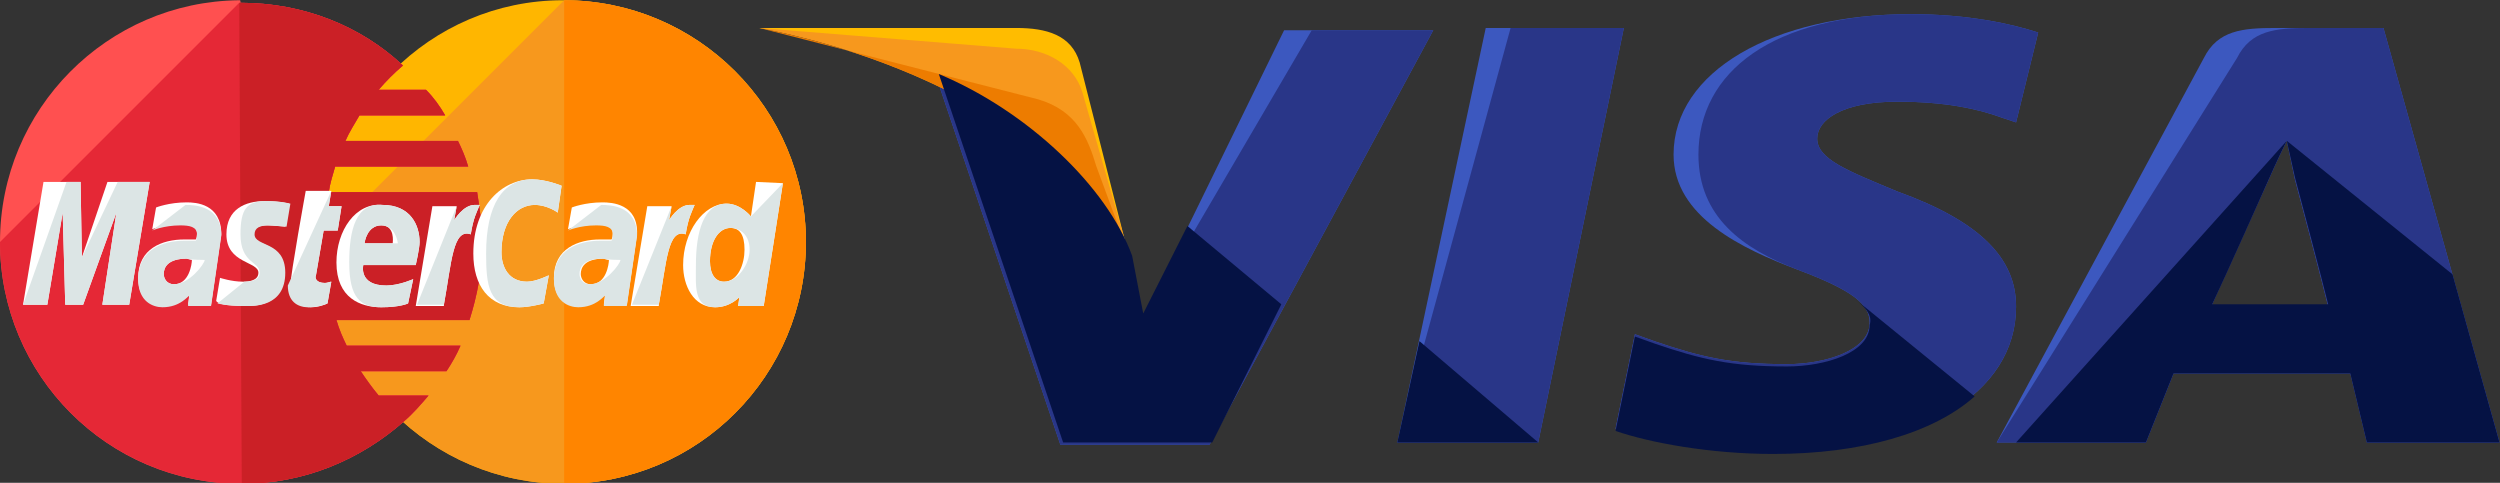 <?xml version="1.0" encoding="UTF-8" standalone="no"?>
<!-- Created with Inkscape (http://www.inkscape.org/) -->

<svg
   xmlns:dc="http://purl.org/dc/elements/1.1/"
   xmlns:cc="http://creativecommons.org/ns#"
   xmlns:rdf="http://www.w3.org/1999/02/22-rdf-syntax-ns#"
   xmlns:svg="http://www.w3.org/2000/svg"
   xmlns="http://www.w3.org/2000/svg"
   xmlns:sodipodi="http://sodipodi.sourceforge.net/DTD/sodipodi-0.dtd"
   xmlns:inkscape="http://www.inkscape.org/namespaces/inkscape"
   width="422.124mm"
   height="81.522mm"
   viewBox="0 0 422.124 81.522"
   version="1.1"
   id="svg8"
   inkscape:version="0.92.2 (5c3e80d, 2017-08-06)"
   sodipodi:docname="payment.svg">
  <rect x="0" y="0" width="422.124" height="81.522" fill="#333333" stroke="none"/>
  <defs
     id="defs2" />
  <sodipodi:namedview
     id="base"
     pagecolor="#ffffff"
     bordercolor="#666666"
     borderopacity="1.0"
     inkscape:pageopacity="0.0"
     inkscape:pageshadow="2"
     inkscape:zoom="0.35"
     inkscape:cx="434.85714"
     inkscape:cy="-77.371422"
     inkscape:document-units="mm"
     inkscape:current-layer="layer1"
     showgrid="false"
     inkscape:window-width="1198"
     inkscape:window-height="687"
     inkscape:window-x="2943"
     inkscape:window-y="403"
     inkscape:window-maximized="0" />
  <g
     inkscape:label="Layer 1"
     inkscape:groupmode="layer"
     id="layer1"
     transform="translate(9.223,-46.84)">
    <g
       id="g4015">
      <g
         transform="matrix(0.27,0,0,0.27,-9.223,19.666)"
         id="g3835">
        <path
           inkscape:connector-curvature="0"
           style="fill:#ffb600"
           d="m 504,252 c 0,83.2 -67.2,151.2 -151.2,151.2 -83.2,0 -151.2,-68 -151.2,-151.2 v 0 c 0,-83.2 67.2,-151.2 150.4,-151.2 84.8,0 152,68 152,151.2 z"
           id="path3699" />
        <path
           inkscape:connector-curvature="0"
           style="fill:#f7981d"
           d="m 352.8,100.8 c 83.2,0 151.2,68 151.2,151.2 v 0 c 0,83.2 -67.2,151.2 -151.2,151.2 -83.2,0 -151.2,-68 -151.2,-151.2"
           id="path3701" />
        <path
           inkscape:connector-curvature="0"
           style="fill:#ff8500"
           d="m 352.8,100.8 c 83.2,0 151.2,68 151.2,151.2 v 0 c 0,83.2 -67.2,151.2 -151.2,151.2"
           id="path3703" />
        <path
           inkscape:connector-curvature="0"
           style="fill:#ff5050"
           d="M 149.6,100.8 C 67.2,101.6 0,168.8 0,252 c 0,83.2 67.2,151.2 151.2,151.2 39.2,0 74.4,-15.2 101.6,-39.2 v 0 0 c 5.6,-4.8 10.4,-10.4 15.2,-16 h -31.2 c -4,-4.8 -8,-10.4 -11.2,-15.2 h 53.6 c 3.2,-4.8 6.4,-10.4 8.8,-16 h -71.2 c -2.4,-4.8 -4.8,-10.4 -6.4,-16 h 83.2 c 4.8,-15.2 8,-31.2 8,-48 0,-11.2 -1.6,-21.6 -3.2,-32 h -92.8 c 0.8,-5.6 2.4,-10.4 4,-16 h 83.2 c -1.6,-5.6 -4,-11.2 -6.4,-16 H 216 c 2.4,-5.6 5.6,-10.4 8.8,-16 h 53.6 c -3.2,-5.6 -7.2,-11.2 -12,-16 h -29.6 c 4.8,-5.6 9.6,-10.4 15.2,-15.2 -26.4,-24.8 -62.4,-39.2 -101.6,-39.2 0,-1.6 0,-1.6 -0.8,-1.6 z"
           id="path3705" />
        <path
           inkscape:connector-curvature="0"
           style="fill:#e52836"
           d="m 0,252 c 0,83.2 67.2,151.2 151.2,151.2 39.2,0 74.4,-15.2 101.6,-39.2 v 0 0 c 5.6,-4.8 10.4,-10.4 15.2,-16 h -31.2 c -4,-4.8 -8,-10.4 -11.2,-15.2 h 53.6 c 3.2,-4.8 6.4,-10.4 8.8,-16 h -71.2 c -2.4,-4.8 -4.8,-10.4 -6.4,-16 h 83.2 c 4.8,-15.2 8,-31.2 8,-48 0,-11.2 -1.6,-21.6 -3.2,-32 h -92.8 c 0.8,-5.6 2.4,-10.4 4,-16 h 83.2 c -1.6,-5.6 -4,-11.2 -6.4,-16 H 216 c 2.4,-5.6 5.6,-10.4 8.8,-16 h 53.6 c -3.2,-5.6 -7.2,-11.2 -12,-16 h -29.6 c 4.8,-5.6 9.6,-10.4 15.2,-15.2 -26.4,-24.8 -62.4,-39.2 -101.6,-39.2 h -0.8"
           id="path3707" />
        <path
           inkscape:connector-curvature="0"
           style="fill:#cb2026"
           d="m 151.2,403.2 c 39.2,0 74.4,-15.2 101.6,-39.2 v 0 0 c 5.6,-4.8 10.4,-10.4 15.2,-16 h -31.2 c -4,-4.8 -8,-10.4 -11.2,-15.2 h 53.6 c 3.2,-4.8 6.4,-10.4 8.8,-16 h -71.2 c -2.4,-4.8 -4.8,-10.4 -6.4,-16 h 83.2 c 4.8,-15.2 8,-31.2 8,-48 0,-11.2 -1.6,-21.6 -3.2,-32 h -92.8 c 0.8,-5.6 2.4,-10.4 4,-16 h 83.2 c -1.6,-5.6 -4,-11.2 -6.4,-16 H 216 c 2.4,-5.6 5.6,-10.4 8.8,-16 h 53.6 c -3.2,-5.6 -7.2,-11.2 -12,-16 h -29.6 c 4.8,-5.6 9.6,-10.4 15.2,-15.2 -26.4,-24.8 -62.4,-39.2 -101.6,-39.2 h -0.8"
           id="path3709" />
        <g
           id="g3731">
          <path
             inkscape:connector-curvature="0"
             style="fill:#ffffff"
             d="m 204.8,290.4 2.4,-13.6 c -0.8,0 -2.4,0.8 -4,0.8 -5.6,0 -6.4,-3.2 -5.6,-4.8 l 4.8,-28 h 8.8 l 2.4,-15.2 h -8 l 1.6,-9.6 h -16 c 0,0 -9.6,52.8 -9.6,59.2 0,9.6 5.6,13.6 12.8,13.6 4.8,0 8.8,-1.6 10.4,-2.4 z"
             id="path3711" />
          <path
             inkscape:connector-curvature="0"
             style="fill:#ffffff"
             d="m 210.4,264.8 c 0,22.4 15.2,28 28,28 12,0 16.8,-2.4 16.8,-2.4 l 3.2,-15.2 c 0,0 -8.8,4 -16.8,4 -17.6,0 -14.4,-12.8 -14.4,-12.8 H 260 c 0,0 2.4,-10.4 2.4,-14.4 0,-10.4 -5.6,-23.2 -23.2,-23.2 -16.8,-1.6 -28.8,16 -28.8,36 z m 28,-23.2 c 8.8,0 7.2,10.4 7.2,11.2 H 228 c 0,-0.8 1.6,-11.2 10.4,-11.2 z"
             id="path3713" />
          <path
             inkscape:connector-curvature="0"
             style="fill:#ffffff"
             d="m 340,290.4 3.2,-17.6 c 0,0 -8,4 -13.6,4 -11.2,0 -16,-8.8 -16,-18.4 0,-19.2 9.6,-29.6 20.8,-29.6 8,0 14.4,4.8 14.4,4.8 l 2.4,-16.8 c 0,0 -9.6,-4 -18.4,-4 -18.4,0 -36.8,16 -36.8,46.4 0,20 9.6,33.6 28.8,33.6 6.4,0 15.2,-2.4 15.2,-2.4 z"
             id="path3715" />
          <path
             inkscape:connector-curvature="0"
             style="fill:#ffffff"
             d="m 116.8,227.2 c -11.2,0 -19.2,3.2 -19.2,3.2 L 95.2,244 c 0,0 7.2,-3.2 17.6,-3.2 5.6,0 10.4,0.8 10.4,5.6 0,3.2 -0.8,4 -0.8,4 0,0 -4.8,0 -7.2,0 -13.6,0 -28.8,5.6 -28.8,24 0,14.4 9.6,17.6 15.2,17.6 11.2,0 16,-7.2 16.8,-7.2 l -0.8,6.4 H 132 l 6.4,-44 c 0,-19.2 -16,-20 -21.6,-20 z m 3.2,36 c 0,2.4 -1.6,15.2 -11.2,15.2 -4.8,0 -6.4,-4 -6.4,-6.4 0,-4 2.4,-9.6 14.4,-9.6 2.4,0.8 3.2,0.8 3.2,0.8 z"
             id="path3717" />
          <path
             inkscape:connector-curvature="0"
             style="fill:#ffffff"
             d="m 153.6,292 c 4,0 24,0.8 24,-20.8 0,-20 -19.2,-16 -19.2,-24 0,-4 3.2,-5.6 8.8,-5.6 2.4,0 11.2,0.8 11.2,0.8 l 2.4,-14.4 c 0,0 -5.6,-1.6 -15.2,-1.6 -12,0 -24,4.8 -24,20.8 0,18.4 20,16.8 20,24 0,4.8 -5.6,5.6 -9.6,5.6 -7.2,0 -14.4,-2.4 -14.4,-2.4 l -2.4,14.4 c 0.8,1.6 4.8,3.2 18.4,3.2 z"
             id="path3719" />
          <path
             inkscape:connector-curvature="0"
             style="fill:#ffffff"
             d="m 472.8,214.4 -3.2,21.6 c 0,0 -6.4,-8 -15.2,-8 -14.4,0 -27.2,17.6 -27.2,38.4 0,12.8 6.4,26.4 20,26.4 9.6,0 15.2,-6.4 15.2,-6.4 l -0.8,5.6 h 16 l 12,-76.8 z m -7.2,42.4 c 0,8.8 -4,20 -12.8,20 -5.6,0 -8.8,-4.8 -8.8,-12.8 0,-12.8 5.6,-20.8 12.8,-20.8 5.6,0 8.8,4 8.8,13.6 z"
             id="path3721" />
          <path
             inkscape:connector-curvature="0"
             style="fill:#ffffff"
             d="m 29.6,291.2 9.6,-57.6 1.6,57.6 H 52 L 72.8,233.6 64,291.2 H 80.8 L 93.6,214.4 H 67.2 l -16,47.2 -0.8,-47.2 H 27.2 l -12.8,76.8 z"
             id="path3723" />
          <path
             inkscape:connector-curvature="0"
             style="fill:#ffffff"
             d="m 277.6,291.2 c 4.8,-26.4 5.6,-48 16.8,-44 1.6,-10.4 4,-14.4 5.6,-18.4 0,0 -0.8,0 -3.2,0 -7.2,0 -12.8,9.6 -12.8,9.6 l 1.6,-8.8 H 270.4 L 260,292 h 17.6 z"
             id="path3725" />
          <path
             inkscape:connector-curvature="0"
             style="fill:#ffffff"
             d="m 376.8,227.2 c -11.2,0 -19.2,3.2 -19.2,3.2 l -2.4,13.6 c 0,0 7.2,-3.2 17.6,-3.2 5.6,0 10.4,0.8 10.4,5.6 0,3.2 -0.8,4 -0.8,4 0,0 -4.8,0 -7.2,0 -13.6,0 -28.8,5.6 -28.8,24 0,14.4 9.6,17.6 15.2,17.6 11.2,0 16,-7.2 16.8,-7.2 l -0.8,6.4 H 392 l 6.4,-44 c 0.8,-19.2 -16,-20 -21.6,-20 z m 4,36 c 0,2.4 -1.6,15.2 -11.2,15.2 -4.8,0 -6.4,-4 -6.4,-6.4 0,-4 2.4,-9.6 14.4,-9.6 2.4,0.8 2.4,0.8 3.2,0.8 z"
             id="path3727" />
          <path
             inkscape:connector-curvature="0"
             style="fill:#ffffff"
             d="m 412,291.2 c 4.8,-26.4 5.6,-48 16.8,-44 1.6,-10.4 4,-14.4 5.6,-18.4 0,0 -0.8,0 -3.2,0 -7.2,0 -12.8,9.6 -12.8,9.6 l 1.6,-8.8 H 404.8 L 394.4,292 H 412 Z"
             id="path3729" />
        </g>
        <g
           id="g3753">
          <path
             inkscape:connector-curvature="0"
             style="fill:#dce5e5"
             d="m 180,279.2 c 0,9.6 5.6,13.6 12.8,13.6 5.6,0 10.4,-1.6 12,-2.4 l 2.4,-13.6 c -0.8,0 -2.4,0.8 -4,0.8 -5.6,0 -6.4,-3.2 -5.6,-4.8 l 4.8,-28 h 8.8 l 2.4,-15.2 h -8 l 1.6,-9.6"
             id="path3733" />
          <path
             inkscape:connector-curvature="0"
             style="fill:#dce5e5"
             d="m 218.4,264.8 c 0,22.4 7.2,28 20,28 12,0 16.8,-2.4 16.8,-2.4 l 3.2,-15.2 c 0,0 -8.8,4 -16.8,4 -17.6,0 -14.4,-12.8 -14.4,-12.8 H 260 c 0,0 2.4,-10.4 2.4,-14.4 0,-10.4 -5.6,-23.2 -23.2,-23.2 -16.8,-1.6 -20.8,16 -20.8,36 z m 20,-23.2 c 8.8,0 10.4,10.4 10.4,11.2 H 228 c 0,-0.8 1.6,-11.2 10.4,-11.2 z"
             id="path3735" />
          <path
             inkscape:connector-curvature="0"
             style="fill:#dce5e5"
             d="m 340,290.4 3.2,-17.6 c 0,0 -8,4 -13.6,4 -11.2,0 -16,-8.8 -16,-18.4 0,-19.2 9.6,-29.6 20.8,-29.6 8,0 14.4,4.8 14.4,4.8 l 2.4,-16.8 c 0,0 -9.6,-4 -18.4,-4 -18.4,0 -28.8,16 -28.8,46.4 0,20 1.6,33.6 20.8,33.6 6.4,0 15.2,-2.4 15.2,-2.4 z"
             id="path3737" />
          <path
             inkscape:connector-curvature="0"
             style="fill:#dce5e5"
             d="m 95.2,244.8 c 0,0 7.2,-3.2 17.6,-3.2 5.6,0 10.4,0.8 10.4,5.6 0,3.2 -0.8,4 -0.8,4 0,0 -4.8,0 -7.2,0 -13.6,0 -28.8,5.6 -28.8,24 0,14.4 9.6,17.6 15.2,17.6 11.2,0 16,-7.2 16.8,-7.2 l -0.8,6.4 H 132 l 6.4,-44 c 0,-18.4 -16,-19.2 -22.4,-19.2 m 12,34.4 c 0,2.4 -9.6,15.2 -19.2,15.2 -4.8,0 -6.4,-4 -6.4,-6.4 0,-4 2.4,-9.6 14.4,-9.6 2.4,0.8 11.2,0.8 11.2,0.8 z"
             id="path3739" />
          <path
             inkscape:connector-curvature="0"
             style="fill:#dce5e5"
             d="m 136,290.4 c 0,0 4.8,1.6 18.4,1.6 4,0 24,0.8 24,-20.8 0,-20 -19.2,-16 -19.2,-24 0,-4 3.2,-5.6 8.8,-5.6 2.4,0 11.2,0.8 11.2,0.8 l 2.4,-14.4 c 0,0 -5.6,-1.6 -15.2,-1.6 -12,0 -16,4.8 -16,20.8 0,18.4 12,16.8 12,24 0,4.8 -5.6,5.6 -9.6,5.6"
             id="path3741" />
          <path
             inkscape:connector-curvature="0"
             style="fill:#dce5e5"
             d="m 469.6,236 c 0,0 -6.4,-8 -15.2,-8 -14.4,0 -19.2,17.6 -19.2,38.4 0,12.8 -1.6,26.4 12,26.4 9.6,0 15.2,-6.4 15.2,-6.4 l -0.8,5.6 h 16 l 12,-76.8 m -20.8,41.6 c 0,8.8 -7.2,20 -16,20 -5.6,0 -8.8,-4.8 -8.8,-12.8 0,-12.8 5.6,-20.8 12.8,-20.8 5.6,0 12,4 12,13.6 z"
             id="path3743" />
          <path
             inkscape:connector-curvature="0"
             style="fill:#dce5e5"
             d="m 29.6,291.2 9.6,-57.6 1.6,57.6 H 52 L 72.8,233.6 64,291.2 h 16.8 l 12.8,-76.8 h -20 l -22.4,47.2 -0.8,-47.2 h -8.8 l -27.2,76.8 z"
             id="path3745" />
          <path
             inkscape:connector-curvature="0"
             style="fill:#dce5e5"
             d="m 260.8,291.2 h 16.8 c 4.8,-26.4 5.6,-48 16.8,-44 1.6,-10.4 4,-14.4 5.6,-18.4 0,0 -0.8,0 -3.2,0 -7.2,0 -12.8,9.6 -12.8,9.6 l 1.6,-8.8"
             id="path3747" />
          <path
             inkscape:connector-curvature="0"
             style="fill:#dce5e5"
             d="m 355.2,244.8 c 0,0 7.2,-3.2 17.6,-3.2 5.6,0 10.4,0.8 10.4,5.6 0,3.2 -0.8,4 -0.8,4 0,0 -4.8,0 -7.2,0 -13.6,0 -28.8,5.6 -28.8,24 0,14.4 9.6,17.6 15.2,17.6 11.2,0 16,-7.2 16.8,-7.2 l -0.8,6.4 H 392 l 6.4,-44 c 0,-18.4 -16,-19.2 -22.4,-19.2 m 12,34.4 c 0,2.4 -9.6,15.2 -19.2,15.2 -4.8,0 -6.4,-4 -6.4,-6.4 0,-4 2.4,-9.6 14.4,-9.6 3.2,0.8 11.2,0.8 11.2,0.8 z"
             id="path3749" />
          <path
             inkscape:connector-curvature="0"
             style="fill:#dce5e5"
             d="M 395.2,291.2 H 412 c 4.8,-26.4 5.6,-48 16.8,-44 1.6,-10.4 4,-14.4 5.6,-18.4 0,0 -0.8,0 -3.2,0 -7.2,0 -12.8,9.6 -12.8,9.6 l 1.6,-8.8"
             id="path3751" />
        </g>
        <g
           id="g3755" />
        <g
           id="g3757" />
        <g
           id="g3759" />
        <g
           id="g3761" />
        <g
           id="g3763" />
        <g
           id="g3765" />
        <g
           id="g3767" />
        <g
           id="g3769" />
        <g
           id="g3771" />
        <g
           id="g3773" />
        <g
           id="g3775" />
        <g
           id="g3777" />
        <g
           id="g3779" />
        <g
           id="g3781" />
        <g
           id="g3783" />
      </g>
      <g
         transform="matrix(0.583,0,0,0.486,118.98,-36.111)"
         id="g3937">
        <polygon
           style="fill:#3c58bf"
           points="184.8,324.4 210.4,180.4 250.4,180.4 225.6,324.4 "
           id="polygon3837" />
        <polygon
           style="fill:#293688"
           points="184.8,324.4 217.6,180.4 250.4,180.4 225.6,324.4 "
           id="polygon3839" />
        <path
           inkscape:connector-curvature="0"
           style="fill:#3c58bf"
           d="m 370.4,182 c -8,-3.2 -20.8,-6.4 -36.8,-6.4 -40,0 -68.8,20 -68.8,48.8 0,21.6 20,32.8 36,40 16,7.2 20.8,12 20.8,18.4 0,9.6 -12.8,14.4 -24,14.4 -16,0 -24.8,-2.4 -38.4,-8 l -5.6,-2.4 -5.6,32.8 c 9.6,4 27.2,8 45.6,8 42.4,0 70.4,-20 70.4,-50.4 0,-16.8 -10.4,-29.6 -34.4,-40 -14.4,-7.2 -23.2,-11.2 -23.2,-18.4 0,-6.4 7.2,-12.8 23.2,-12.8 13.6,0 23.2,2.4 30.4,5.6 l 4,1.6 z"
           id="path3841" />
        <path
           inkscape:connector-curvature="0"
           style="fill:#293688"
           d="m 370.4,182 c -8,-3.2 -20.8,-6.4 -36.8,-6.4 -40,0 -61.6,20 -61.6,48.8 0,21.6 12.8,32.8 28.8,40 16,7.2 20.8,12 20.8,18.4 0,9.6 -12.8,14.4 -24,14.4 -16,0 -24.8,-2.4 -38.4,-8 l -5.6,-2.4 -5.6,32.8 c 9.6,4 27.2,8 45.6,8 42.4,0 70.4,-20 70.4,-50.4 0,-16.8 -10.4,-29.6 -34.4,-40 -14.4,-7.2 -23.2,-11.2 -23.2,-18.4 0,-6.4 7.2,-12.8 23.2,-12.8 13.6,0 23.2,2.4 30.4,5.6 l 4,1.6 z"
           id="path3843" />
        <path
           inkscape:connector-curvature="0"
           style="fill:#3c58bf"
           d="m 439.2,180.4 c -9.6,0 -16.8,0.8 -20.8,10.4 l -60,133.6 h 43.2 l 8,-24 h 51.2 l 4.8,24 H 504 l -33.6,-144 z m -18.4,96 c 2.4,-7.2 16,-42.4 16,-42.4 0,0 3.2,-8.8 5.6,-14.4 l 2.4,13.6 c 0,0 8,36 9.6,44 h -33.6 z"
           id="path3845" />
        <path
           inkscape:connector-curvature="0"
           style="fill:#293688"
           d="m 448.8,180.4 c -9.6,0 -16.8,0.8 -20.8,10.4 l -69.6,133.6 h 43.2 l 8,-24 h 51.2 l 4.8,24 H 504 l -33.6,-144 z m -28,96 c 3.2,-8 16,-42.4 16,-42.4 0,0 3.2,-8.8 5.6,-14.4 l 2.4,13.6 c 0,0 8,36 9.6,44 h -33.6 z"
           id="path3847" />
        <path
           inkscape:connector-curvature="0"
           style="fill:#3c58bf"
           d="m 111.2,281.2 -4,-20.8 C 100,236.4 76.8,210 51.2,197.2 l 36,128 h 43.2 l 64.8,-144 H 152 Z"
           id="path3849" />
        <path
           inkscape:connector-curvature="0"
           style="fill:#293688"
           d="m 111.2,281.2 -4,-20.8 C 100,236.4 76.8,210 51.2,197.2 l 36,128 h 43.2 l 64.8,-144 H 160 Z"
           id="path3851" />
        <path
           inkscape:connector-curvature="0"
           style="fill:#ffbc00"
           d="m 0,180.4 7.2,1.6 c 51.2,12 86.4,42.4 100,78.4 l -14.4,-68 c -2.4,-9.6 -9.6,-12 -18.4,-12 z"
           id="path3853" />
        <path
           inkscape:connector-curvature="0"
           style="fill:#f7981d"
           d="m 0,180.4 v 0 c 51.2,12 93.6,43.2 107.2,79.2 L 93.6,202.8 C 91.2,193.2 83.2,187.6 74.4,187.6 Z"
           id="path3855" />
        <path
           inkscape:connector-curvature="0"
           style="fill:#ed7c00"
           d="m 0,180.4 v 0 c 51.2,12 93.6,43.2 107.2,79.2 L 97.6,228.4 C 95.2,218.8 92,209.2 80.8,205.2 Z"
           id="path3857" />
        <g
           id="g3867">
          <path
             inkscape:connector-curvature="0"
             style="fill:#051244"
             d="m 151.2,276.4 -27.2,-27.2 -12.8,30.4 -3.2,-20 c -7.2,-24 -30.4,-50.4 -56,-63.2 l 36,128 h 43.2 z"
             id="path3859" />
          <polygon
             style="fill:#051244"
             points="225.6,324.4 191.2,289.2 184.8,324.4 "
             id="polygon3861" />
          <path
             inkscape:connector-curvature="0"
             style="fill:#051244"
             d="m 317.6,274.8 v 0 c 3.2,3.2 4.8,5.6 4,8.8 0,9.6 -12.8,14.4 -24,14.4 -16,0 -24.8,-2.4 -38.4,-8 l -5.6,-2.4 -5.6,32.8 c 9.6,4 27.2,8 45.6,8 25.6,0 46.4,-7.2 58.4,-20 z"
             id="path3863" />
          <path
             inkscape:connector-curvature="0"
             style="fill:#051244"
             d="m 364,324.4 h 37.6 l 8,-24 h 51.2 l 4.8,24 H 504 l -13.6,-58.4 -48,-46.4 2.4,12.8 c 0,0 8,36 9.6,44 h -33.6 c 3.2,-8 16,-42.4 16,-42.4 0,0 3.2,-8.8 5.6,-14.4"
             id="path3865" />
        </g>
        <g
           id="g3869" />
        <g
           id="g3871" />
        <g
           id="g3873" />
        <g
           id="g3875" />
        <g
           id="g3877" />
        <g
           id="g3879" />
        <g
           id="g3881" />
        <g
           id="g3883" />
        <g
           id="g3885" />
        <g
           id="g3887" />
        <g
           id="g3889" />
        <g
           id="g3891" />
        <g
           id="g3893" />
        <g
           id="g3895" />
        <g
           id="g3897" />
      </g>
    </g>
  </g>
</svg>

